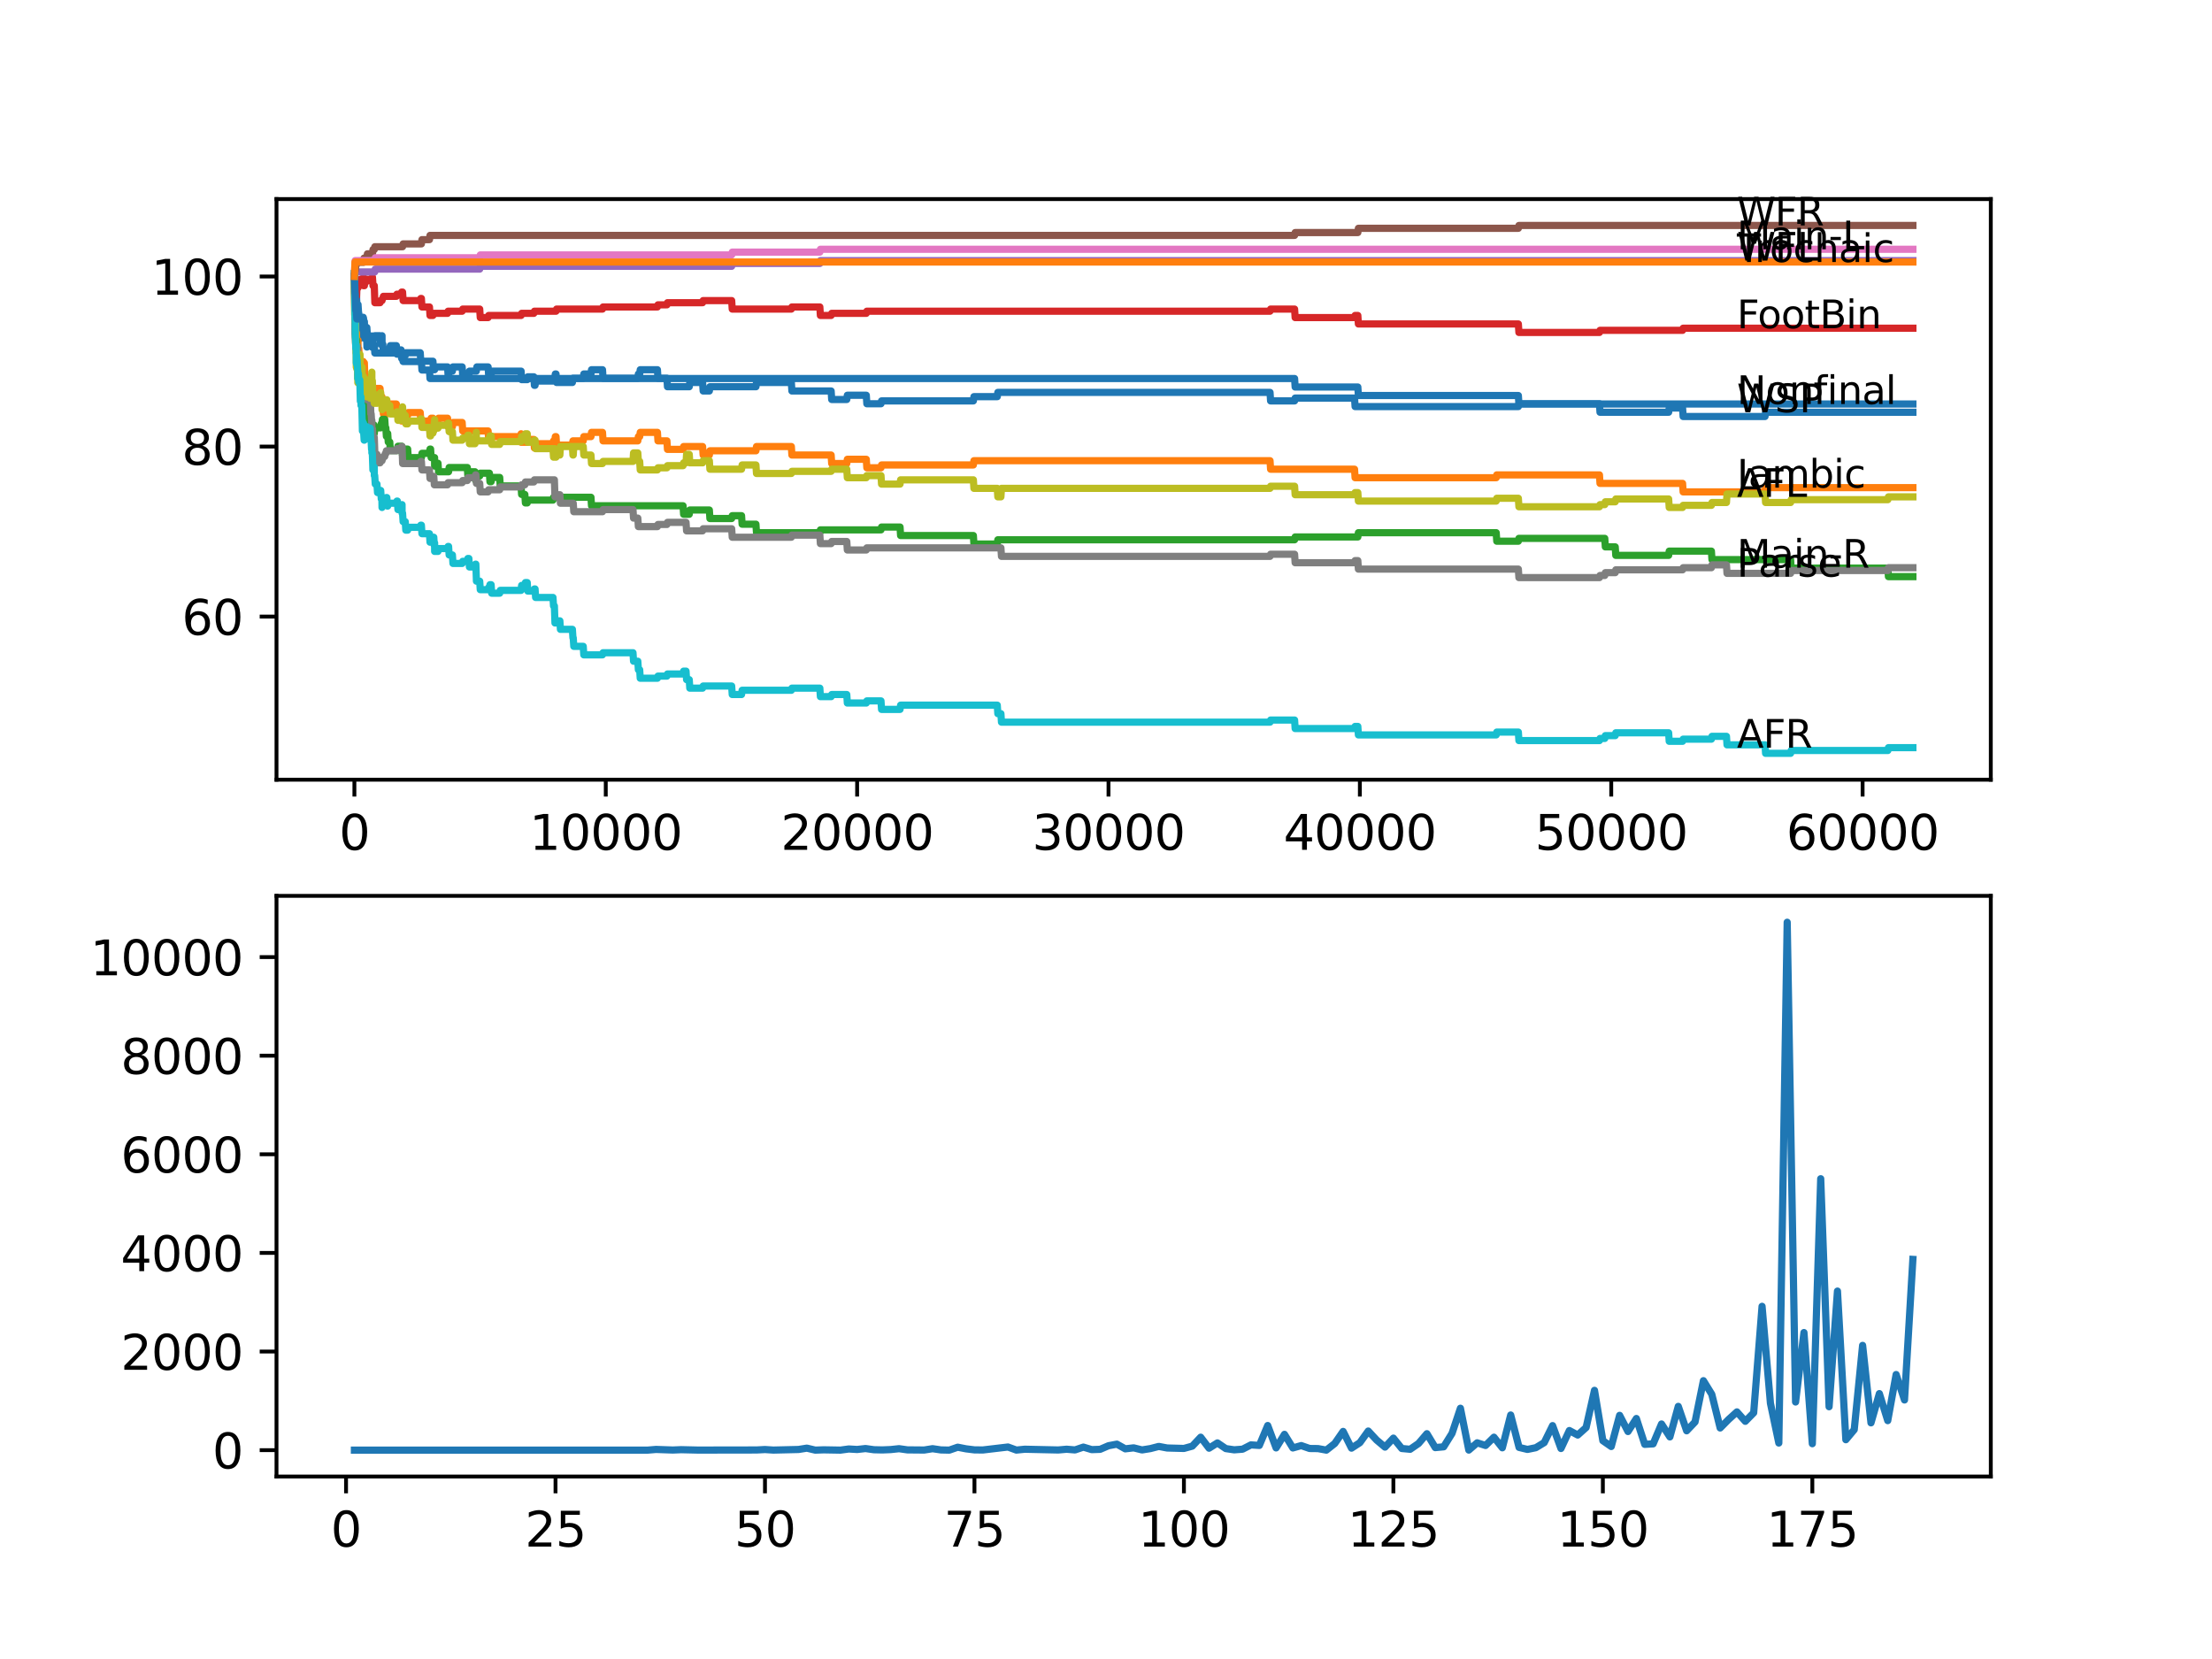 <?xml version="1.0" encoding="utf-8" standalone="no"?>
<!DOCTYPE svg PUBLIC "-//W3C//DTD SVG 1.1//EN"
  "http://www.w3.org/Graphics/SVG/1.1/DTD/svg11.dtd">
<svg xmlns:xlink="http://www.w3.org/1999/xlink" width="460.8pt" height="345.6pt" viewBox="0 0 460.8 345.6" xmlns="http://www.w3.org/2000/svg" version="1.1">
 <defs>
  <style type="text/css">*{stroke-linejoin: round; stroke-linecap: butt}</style>
 </defs>
 <g id="figure_1">
  <g id="patch_1">
   <path d="M 0 345.6 
L 460.8 345.6 
L 460.8 0 
L 0 0 
z
" style="fill: #ffffff"/>
  </g>
  <g id="axes_1">
   <g id="patch_2">
    <path d="M 57.6 162.432 
L 414.72 162.432 
L 414.72 41.472 
L 57.6 41.472 
z
" style="fill: #ffffff"/>
   </g>
   <g id="matplotlib.axis_1">
    <g id="xtick_1">
     <g id="line2d_1">
      <defs>
       <path id="mef5d6eb214" d="M 0 0 
L 0 3.5 
" style="stroke: #000000; stroke-width: 0.8"/>
      </defs>
      <g>
       <use xlink:href="#mef5d6eb214" x="73.827" y="162.432" style="stroke: #000000; stroke-width: 0.8"/>
      </g>
     </g>
     <g id="text_1">
      <!-- 0 -->
      <g transform="translate(70.646 177.03)scale(0.1 -0.1)">
       <defs>
        <path id="DejaVuSans-30" d="M 2034 4250 
Q 1547 4250 1301 3770 
Q 1056 3291 1056 2328 
Q 1056 1369 1301 889 
Q 1547 409 2034 409 
Q 2525 409 2770 889 
Q 3016 1369 3016 2328 
Q 3016 3291 2770 3770 
Q 2525 4250 2034 4250 
z
M 2034 4750 
Q 2819 4750 3233 4129 
Q 3647 3509 3647 2328 
Q 3647 1150 3233 529 
Q 2819 -91 2034 -91 
Q 1250 -91 836 529 
Q 422 1150 422 2328 
Q 422 3509 836 4129 
Q 1250 4750 2034 4750 
z
" transform="scale(0.016)"/>
       </defs>
       <use xlink:href="#DejaVuSans-30"/>
      </g>
     </g>
    </g>
    <g id="xtick_2">
     <g id="line2d_2">
      <g>
       <use xlink:href="#mef5d6eb214" x="126.192" y="162.432" style="stroke: #000000; stroke-width: 0.8"/>
      </g>
     </g>
     <g id="text_2">
      <!-- 10000 -->
      <g transform="translate(110.286 177.03)scale(0.1 -0.1)">
       <defs>
        <path id="DejaVuSans-31" d="M 794 531 
L 1825 531 
L 1825 4091 
L 703 3866 
L 703 4441 
L 1819 4666 
L 2450 4666 
L 2450 531 
L 3481 531 
L 3481 0 
L 794 0 
L 794 531 
z
" transform="scale(0.016)"/>
       </defs>
       <use xlink:href="#DejaVuSans-31"/>
       <use xlink:href="#DejaVuSans-30" x="63.623"/>
       <use xlink:href="#DejaVuSans-30" x="127.246"/>
       <use xlink:href="#DejaVuSans-30" x="190.869"/>
       <use xlink:href="#DejaVuSans-30" x="254.492"/>
      </g>
     </g>
    </g>
    <g id="xtick_3">
     <g id="line2d_3">
      <g>
       <use xlink:href="#mef5d6eb214" x="178.556" y="162.432" style="stroke: #000000; stroke-width: 0.8"/>
      </g>
     </g>
     <g id="text_3">
      <!-- 20000 -->
      <g transform="translate(162.65 177.03)scale(0.1 -0.1)">
       <defs>
        <path id="DejaVuSans-32" d="M 1228 531 
L 3431 531 
L 3431 0 
L 469 0 
L 469 531 
Q 828 903 1448 1529 
Q 2069 2156 2228 2338 
Q 2531 2678 2651 2914 
Q 2772 3150 2772 3378 
Q 2772 3750 2511 3984 
Q 2250 4219 1831 4219 
Q 1534 4219 1204 4116 
Q 875 4013 500 3803 
L 500 4441 
Q 881 4594 1212 4672 
Q 1544 4750 1819 4750 
Q 2544 4750 2975 4387 
Q 3406 4025 3406 3419 
Q 3406 3131 3298 2873 
Q 3191 2616 2906 2266 
Q 2828 2175 2409 1742 
Q 1991 1309 1228 531 
z
" transform="scale(0.016)"/>
       </defs>
       <use xlink:href="#DejaVuSans-32"/>
       <use xlink:href="#DejaVuSans-30" x="63.623"/>
       <use xlink:href="#DejaVuSans-30" x="127.246"/>
       <use xlink:href="#DejaVuSans-30" x="190.869"/>
       <use xlink:href="#DejaVuSans-30" x="254.492"/>
      </g>
     </g>
    </g>
    <g id="xtick_4">
     <g id="line2d_4">
      <g>
       <use xlink:href="#mef5d6eb214" x="230.921" y="162.432" style="stroke: #000000; stroke-width: 0.8"/>
      </g>
     </g>
     <g id="text_4">
      <!-- 30000 -->
      <g transform="translate(215.015 177.03)scale(0.1 -0.1)">
       <defs>
        <path id="DejaVuSans-33" d="M 2597 2516 
Q 3050 2419 3304 2112 
Q 3559 1806 3559 1356 
Q 3559 666 3084 287 
Q 2609 -91 1734 -91 
Q 1441 -91 1130 -33 
Q 819 25 488 141 
L 488 750 
Q 750 597 1062 519 
Q 1375 441 1716 441 
Q 2309 441 2620 675 
Q 2931 909 2931 1356 
Q 2931 1769 2642 2001 
Q 2353 2234 1838 2234 
L 1294 2234 
L 1294 2753 
L 1863 2753 
Q 2328 2753 2575 2939 
Q 2822 3125 2822 3475 
Q 2822 3834 2567 4026 
Q 2313 4219 1838 4219 
Q 1578 4219 1281 4162 
Q 984 4106 628 3988 
L 628 4550 
Q 988 4650 1302 4700 
Q 1616 4750 1894 4750 
Q 2613 4750 3031 4423 
Q 3450 4097 3450 3541 
Q 3450 3153 3228 2886 
Q 3006 2619 2597 2516 
z
" transform="scale(0.016)"/>
       </defs>
       <use xlink:href="#DejaVuSans-33"/>
       <use xlink:href="#DejaVuSans-30" x="63.623"/>
       <use xlink:href="#DejaVuSans-30" x="127.246"/>
       <use xlink:href="#DejaVuSans-30" x="190.869"/>
       <use xlink:href="#DejaVuSans-30" x="254.492"/>
      </g>
     </g>
    </g>
    <g id="xtick_5">
     <g id="line2d_5">
      <g>
       <use xlink:href="#mef5d6eb214" x="283.285" y="162.432" style="stroke: #000000; stroke-width: 0.8"/>
      </g>
     </g>
     <g id="text_5">
      <!-- 40000 -->
      <g transform="translate(267.379 177.03)scale(0.1 -0.1)">
       <defs>
        <path id="DejaVuSans-34" d="M 2419 4116 
L 825 1625 
L 2419 1625 
L 2419 4116 
z
M 2253 4666 
L 3047 4666 
L 3047 1625 
L 3713 1625 
L 3713 1100 
L 3047 1100 
L 3047 0 
L 2419 0 
L 2419 1100 
L 313 1100 
L 313 1709 
L 2253 4666 
z
" transform="scale(0.016)"/>
       </defs>
       <use xlink:href="#DejaVuSans-34"/>
       <use xlink:href="#DejaVuSans-30" x="63.623"/>
       <use xlink:href="#DejaVuSans-30" x="127.246"/>
       <use xlink:href="#DejaVuSans-30" x="190.869"/>
       <use xlink:href="#DejaVuSans-30" x="254.492"/>
      </g>
     </g>
    </g>
    <g id="xtick_6">
     <g id="line2d_6">
      <g>
       <use xlink:href="#mef5d6eb214" x="335.65" y="162.432" style="stroke: #000000; stroke-width: 0.8"/>
      </g>
     </g>
     <g id="text_6">
      <!-- 50000 -->
      <g transform="translate(319.744 177.03)scale(0.1 -0.1)">
       <defs>
        <path id="DejaVuSans-35" d="M 691 4666 
L 3169 4666 
L 3169 4134 
L 1269 4134 
L 1269 2991 
Q 1406 3038 1543 3061 
Q 1681 3084 1819 3084 
Q 2600 3084 3056 2656 
Q 3513 2228 3513 1497 
Q 3513 744 3044 326 
Q 2575 -91 1722 -91 
Q 1428 -91 1123 -41 
Q 819 9 494 109 
L 494 744 
Q 775 591 1075 516 
Q 1375 441 1709 441 
Q 2250 441 2565 725 
Q 2881 1009 2881 1497 
Q 2881 1984 2565 2268 
Q 2250 2553 1709 2553 
Q 1456 2553 1204 2497 
Q 953 2441 691 2322 
L 691 4666 
z
" transform="scale(0.016)"/>
       </defs>
       <use xlink:href="#DejaVuSans-35"/>
       <use xlink:href="#DejaVuSans-30" x="63.623"/>
       <use xlink:href="#DejaVuSans-30" x="127.246"/>
       <use xlink:href="#DejaVuSans-30" x="190.869"/>
       <use xlink:href="#DejaVuSans-30" x="254.492"/>
      </g>
     </g>
    </g>
    <g id="xtick_7">
     <g id="line2d_7">
      <g>
       <use xlink:href="#mef5d6eb214" x="388.014" y="162.432" style="stroke: #000000; stroke-width: 0.8"/>
      </g>
     </g>
     <g id="text_7">
      <!-- 60000 -->
      <g transform="translate(372.108 177.03)scale(0.1 -0.1)">
       <defs>
        <path id="DejaVuSans-36" d="M 2113 2584 
Q 1688 2584 1439 2293 
Q 1191 2003 1191 1497 
Q 1191 994 1439 701 
Q 1688 409 2113 409 
Q 2538 409 2786 701 
Q 3034 994 3034 1497 
Q 3034 2003 2786 2293 
Q 2538 2584 2113 2584 
z
M 3366 4563 
L 3366 3988 
Q 3128 4100 2886 4159 
Q 2644 4219 2406 4219 
Q 1781 4219 1451 3797 
Q 1122 3375 1075 2522 
Q 1259 2794 1537 2939 
Q 1816 3084 2150 3084 
Q 2853 3084 3261 2657 
Q 3669 2231 3669 1497 
Q 3669 778 3244 343 
Q 2819 -91 2113 -91 
Q 1303 -91 875 529 
Q 447 1150 447 2328 
Q 447 3434 972 4092 
Q 1497 4750 2381 4750 
Q 2619 4750 2861 4703 
Q 3103 4656 3366 4563 
z
" transform="scale(0.016)"/>
       </defs>
       <use xlink:href="#DejaVuSans-36"/>
       <use xlink:href="#DejaVuSans-30" x="63.623"/>
       <use xlink:href="#DejaVuSans-30" x="127.246"/>
       <use xlink:href="#DejaVuSans-30" x="190.869"/>
       <use xlink:href="#DejaVuSans-30" x="254.492"/>
      </g>
     </g>
    </g>
   </g>
   <g id="matplotlib.axis_2">
    <g id="ytick_1">
     <g id="line2d_8">
      <defs>
       <path id="m1c860c9a35" d="M 0 0 
L -3.5 0 
" style="stroke: #000000; stroke-width: 0.8"/>
      </defs>
      <g>
       <use xlink:href="#m1c860c9a35" x="57.6" y="128.447" style="stroke: #000000; stroke-width: 0.8"/>
      </g>
     </g>
     <g id="text_8">
      <!-- 60 -->
      <g transform="translate(37.875 132.246)scale(0.1 -0.1)">
       <use xlink:href="#DejaVuSans-36"/>
       <use xlink:href="#DejaVuSans-30" x="63.623"/>
      </g>
     </g>
    </g>
    <g id="ytick_2">
     <g id="line2d_9">
      <g>
       <use xlink:href="#m1c860c9a35" x="57.6" y="93.022" style="stroke: #000000; stroke-width: 0.8"/>
      </g>
     </g>
     <g id="text_9">
      <!-- 80 -->
      <g transform="translate(37.875 96.821)scale(0.1 -0.1)">
       <defs>
        <path id="DejaVuSans-38" d="M 2034 2216 
Q 1584 2216 1326 1975 
Q 1069 1734 1069 1313 
Q 1069 891 1326 650 
Q 1584 409 2034 409 
Q 2484 409 2743 651 
Q 3003 894 3003 1313 
Q 3003 1734 2745 1975 
Q 2488 2216 2034 2216 
z
M 1403 2484 
Q 997 2584 770 2862 
Q 544 3141 544 3541 
Q 544 4100 942 4425 
Q 1341 4750 2034 4750 
Q 2731 4750 3128 4425 
Q 3525 4100 3525 3541 
Q 3525 3141 3298 2862 
Q 3072 2584 2669 2484 
Q 3125 2378 3379 2068 
Q 3634 1759 3634 1313 
Q 3634 634 3220 271 
Q 2806 -91 2034 -91 
Q 1263 -91 848 271 
Q 434 634 434 1313 
Q 434 1759 690 2068 
Q 947 2378 1403 2484 
z
M 1172 3481 
Q 1172 3119 1398 2916 
Q 1625 2713 2034 2713 
Q 2441 2713 2670 2916 
Q 2900 3119 2900 3481 
Q 2900 3844 2670 4047 
Q 2441 4250 2034 4250 
Q 1625 4250 1398 4047 
Q 1172 3844 1172 3481 
z
" transform="scale(0.016)"/>
       </defs>
       <use xlink:href="#DejaVuSans-38"/>
       <use xlink:href="#DejaVuSans-30" x="63.623"/>
      </g>
     </g>
    </g>
    <g id="ytick_3">
     <g id="line2d_10">
      <g>
       <use xlink:href="#m1c860c9a35" x="57.6" y="57.598" style="stroke: #000000; stroke-width: 0.8"/>
      </g>
     </g>
     <g id="text_10">
      <!-- 100 -->
      <g transform="translate(31.512 61.397)scale(0.1 -0.1)">
       <use xlink:href="#DejaVuSans-31"/>
       <use xlink:href="#DejaVuSans-30" x="63.623"/>
       <use xlink:href="#DejaVuSans-30" x="127.246"/>
      </g>
     </g>
    </g>
   </g>
   <g id="line2d_11">
    <path d="M 73.833 57.007 
L 73.917 61.671 
L 73.953 61.081 
L 73.969 60.491 
L 74.011 63.147 
L 74.053 60.786 
L 74.079 64.328 
L 74.163 61.376 
L 74.205 61.376 
L 74.273 59.9 
L 74.299 63.443 
L 74.304 63.443 
L 74.309 62.557 
L 74.351 66.099 
L 74.403 65.214 
L 74.466 65.214 
L 74.582 63.443 
L 74.697 65.214 
L 74.733 65.214 
L 74.849 66.985 
L 74.953 66.985 
L 74.995 70.527 
L 75.069 68.756 
L 75.199 68.756 
L 75.315 67.871 
L 75.419 67.871 
L 75.54 66.099 
L 75.665 66.099 
L 75.744 67.871 
L 75.775 66.985 
L 75.901 66.985 
L 76.022 70.527 
L 76.388 70.527 
L 76.44 72.299 
L 76.498 71.413 
L 77.126 71.413 
L 77.242 70.527 
L 77.441 70.527 
L 77.462 72.299 
L 77.551 71.413 
L 77.561 71.413 
L 77.676 70.527 
L 77.97 70.527 
L 78.085 69.937 
L 79.169 69.937 
L 79.284 71.708 
L 79.31 71.708 
L 79.425 70.823 
L 79.556 70.823 
L 79.582 69.937 
L 79.588 71.708 
L 79.661 71.708 
L 79.75 71.708 
L 79.865 73.48 
L 80.583 73.48 
L 80.698 72.889 
L 81.195 72.889 
L 81.31 72.004 
L 82.572 72.004 
L 82.688 73.775 
L 82.782 73.775 
L 82.897 72.889 
L 83.552 72.889 
L 83.667 74.66 
L 83.861 74.66 
L 83.976 74.07 
L 84.421 74.07 
L 84.536 73.48 
L 87.542 73.48 
L 87.657 75.251 
L 90.186 75.251 
L 90.301 77.022 
L 90.537 77.022 
L 90.652 76.432 
L 93.234 76.432 
L 93.349 78.203 
L 93.448 78.203 
L 93.564 77.317 
L 94.244 77.317 
L 94.36 76.432 
L 96.276 76.432 
L 96.391 78.203 
L 97.674 78.203 
L 97.789 77.317 
L 99.224 77.317 
L 99.339 76.432 
L 101.68 76.432 
L 101.795 78.203 
L 102.309 78.203 
L 102.424 77.317 
L 108.556 77.317 
L 108.671 79.088 
L 109.833 79.088 
L 109.949 78.498 
L 111.21 78.498 
L 111.326 80.269 
L 111.462 80.269 
L 111.577 79.384 
L 115.195 79.384 
L 115.311 78.793 
L 115.567 78.793 
L 115.682 77.908 
L 115.829 77.908 
L 115.944 79.679 
L 119.238 79.679 
L 119.353 78.793 
L 121.5 78.793 
L 121.615 77.908 
L 123.108 77.908 
L 123.223 77.022 
L 125.511 77.022 
L 125.626 78.793 
L 132.868 78.793 
L 132.984 77.908 
L 133.256 77.908 
L 133.371 77.022 
L 136.953 77.022 
L 137.068 78.793 
L 138.932 78.793 
L 139.047 80.564 
L 143.582 80.564 
L 143.697 79.679 
L 146.363 79.679 
L 146.478 81.45 
L 147.771 81.45 
L 147.887 80.564 
L 157.475 80.564 
L 157.59 79.679 
L 164.853 79.679 
L 164.968 81.45 
L 173.142 81.45 
L 173.257 83.221 
L 176.399 83.221 
L 176.514 82.336 
L 180.463 82.336 
L 180.578 84.107 
L 183.526 84.107 
L 183.641 83.516 
L 202.77 83.516 
L 202.885 82.631 
L 207.75 82.631 
L 207.865 81.745 
L 264.57 81.745 
L 264.686 83.516 
L 269.686 83.516 
L 269.802 82.926 
L 282.175 82.926 
L 282.29 84.697 
L 316.301 84.697 
L 316.416 84.107 
L 333.194 84.107 
L 333.309 85.878 
L 347.61 85.878 
L 347.725 84.993 
L 350.511 84.993 
L 350.626 86.764 
L 367.686 86.764 
L 367.802 85.878 
L 398.487 85.878 
L 398.487 85.878 
" clip-path="url(#p11f90881d0)" style="fill: none; stroke: #1f77b4; stroke-width: 1.5; stroke-linecap: square"/>
   </g>
   <g id="line2d_12">
    <path d="M 73.833 57.598 
L 73.974 67.93 
L 74.006 67.93 
L 74.079 71.472 
L 74.121 69.996 
L 74.178 69.996 
L 74.273 69.406 
L 74.278 71.177 
L 74.283 71.177 
L 74.294 70.587 
L 74.351 73.243 
L 74.372 73.243 
L 74.398 73.243 
L 74.519 71.767 
L 74.534 71.767 
L 74.582 70.882 
L 74.587 72.653 
L 74.639 72.653 
L 74.733 72.653 
L 74.849 74.424 
L 74.953 74.424 
L 75.074 77.967 
L 75.199 77.967 
L 75.315 77.081 
L 75.419 77.081 
L 75.54 75.31 
L 75.665 75.31 
L 75.697 77.081 
L 75.775 75.605 
L 75.901 75.605 
L 76.022 79.147 
L 76.247 79.147 
L 76.362 78.557 
L 76.388 78.557 
L 76.44 82.1 
L 76.503 81.214 
L 77.126 81.214 
L 77.242 80.328 
L 77.404 80.328 
L 77.441 79.738 
L 77.446 81.509 
L 77.503 81.509 
L 77.912 81.509 
L 78.027 80.919 
L 79.169 80.919 
L 79.284 82.69 
L 79.582 82.69 
L 79.698 84.461 
L 79.75 84.461 
L 79.865 86.232 
L 80.583 86.232 
L 80.698 85.642 
L 80.766 85.642 
L 80.881 85.052 
L 81.195 85.052 
L 81.31 84.166 
L 82.572 84.166 
L 82.688 85.937 
L 83.552 85.937 
L 83.667 87.708 
L 83.719 87.708 
L 83.834 87.118 
L 84.421 87.118 
L 84.536 86.528 
L 84.924 86.528 
L 85.039 85.937 
L 87.542 85.937 
L 87.657 87.708 
L 89.699 87.708 
L 89.814 87.118 
L 90.186 87.118 
L 90.301 88.889 
L 90.532 88.889 
L 90.652 87.708 
L 91.244 87.708 
L 91.359 87.118 
L 93.234 87.118 
L 93.349 88.889 
L 94.244 88.889 
L 94.36 88.004 
L 96.276 88.004 
L 96.391 89.775 
L 101.68 89.775 
L 101.795 91.546 
L 101.952 91.546 
L 102.068 90.956 
L 108.545 90.956 
L 108.556 90.365 
L 108.561 92.136 
L 108.645 92.136 
L 109.833 92.136 
L 109.949 91.546 
L 111.21 91.546 
L 111.326 93.317 
L 111.462 93.317 
L 111.577 92.432 
L 115.195 92.432 
L 115.311 91.841 
L 115.567 91.841 
L 115.682 90.956 
L 115.829 90.956 
L 115.944 92.727 
L 119.238 92.727 
L 119.353 91.841 
L 121.5 91.841 
L 121.615 90.956 
L 123.108 90.956 
L 123.223 90.07 
L 125.511 90.07 
L 125.626 91.841 
L 132.868 91.841 
L 132.984 90.956 
L 133.256 90.956 
L 133.371 90.07 
L 136.953 90.07 
L 137.068 91.841 
L 138.932 91.841 
L 139.047 93.612 
L 142.294 93.612 
L 142.409 93.022 
L 146.363 93.022 
L 146.478 94.793 
L 147.771 94.793 
L 147.887 93.908 
L 157.475 93.908 
L 157.59 93.022 
L 164.853 93.022 
L 164.968 94.793 
L 173.142 94.793 
L 173.257 96.565 
L 176.399 96.565 
L 176.514 95.679 
L 180.463 95.679 
L 180.578 97.45 
L 183.526 97.45 
L 183.641 96.86 
L 202.77 96.86 
L 202.885 95.974 
L 264.57 95.974 
L 264.686 97.745 
L 282.175 97.745 
L 282.29 99.517 
L 311.688 99.517 
L 311.803 98.926 
L 333.194 98.926 
L 333.309 100.697 
L 350.511 100.697 
L 350.626 102.469 
L 367.686 102.469 
L 367.802 101.583 
L 398.487 101.583 
L 398.487 101.583 
" clip-path="url(#p11f90881d0)" style="fill: none; stroke: #ff7f0e; stroke-width: 1.5; stroke-linecap: square"/>
   </g>
   <g id="line2d_13">
    <path d="M 73.833 57.598 
L 73.838 57.598 
L 73.875 56.653 
L 73.89 60.195 
L 73.896 60.195 
L 73.979 66.099 
L 74.011 63.443 
L 74.016 62.852 
L 74.063 69.937 
L 74.068 69.937 
L 74.184 72.299 
L 74.205 72.299 
L 74.283 70.823 
L 74.288 72.594 
L 74.309 72.594 
L 74.424 75.251 
L 74.445 75.251 
L 74.566 78.793 
L 74.995 78.793 
L 75.116 77.022 
L 75.126 77.022 
L 75.241 78.793 
L 75.508 78.793 
L 75.624 80.564 
L 75.697 80.564 
L 75.728 82.336 
L 75.807 81.45 
L 75.933 81.45 
L 76.048 83.221 
L 76.247 83.221 
L 76.362 84.993 
L 76.42 84.993 
L 76.535 84.107 
L 76.55 84.107 
L 76.666 85.878 
L 76.791 85.878 
L 76.907 87.649 
L 77.137 87.649 
L 77.252 89.421 
L 77.404 89.421 
L 77.462 91.192 
L 77.514 90.306 
L 77.561 90.306 
L 77.682 88.535 
L 77.912 88.535 
L 77.97 90.306 
L 78.022 89.716 
L 78.059 89.716 
L 78.174 89.125 
L 79.31 89.125 
L 79.425 88.24 
L 79.556 88.24 
L 79.671 87.354 
L 80.148 87.354 
L 80.263 89.125 
L 80.378 89.125 
L 80.493 90.897 
L 80.583 90.897 
L 80.698 90.306 
L 80.766 90.306 
L 80.881 92.077 
L 81.195 92.077 
L 81.31 93.849 
L 82.782 93.849 
L 82.897 92.963 
L 83.719 92.963 
L 83.834 94.734 
L 83.861 94.734 
L 83.976 94.144 
L 84.421 94.144 
L 84.536 93.553 
L 84.924 93.553 
L 85.039 95.325 
L 87.783 95.325 
L 87.898 94.439 
L 89.464 94.439 
L 89.579 93.553 
L 89.699 93.553 
L 89.814 95.325 
L 90.532 95.325 
L 90.537 97.096 
L 90.642 96.505 
L 91.244 96.505 
L 91.359 98.277 
L 93.448 98.277 
L 93.564 97.391 
L 97.35 97.391 
L 97.465 99.162 
L 97.674 99.162 
L 97.789 98.277 
L 98.952 98.277 
L 99.067 100.048 
L 99.224 100.048 
L 99.339 99.162 
L 99.931 99.162 
L 100.046 98.572 
L 101.952 98.572 
L 102.068 100.343 
L 102.309 100.343 
L 102.424 99.458 
L 104.094 99.458 
L 104.209 101.229 
L 108.545 101.229 
L 108.66 103 
L 109.336 103 
L 109.451 104.771 
L 109.833 104.771 
L 109.949 104.181 
L 115.195 104.181 
L 115.311 103.59 
L 123.108 103.59 
L 123.223 105.362 
L 142.294 105.362 
L 142.409 107.133 
L 143.582 107.133 
L 143.697 106.247 
L 147.771 106.247 
L 147.887 108.018 
L 152.421 108.018 
L 152.537 107.428 
L 154.479 107.428 
L 154.594 109.199 
L 157.475 109.199 
L 157.59 110.97 
L 170.786 110.97 
L 170.901 110.38 
L 183.526 110.38 
L 183.641 109.79 
L 187.495 109.79 
L 187.61 111.561 
L 202.77 111.561 
L 202.885 113.332 
L 207.75 113.332 
L 207.865 112.447 
L 269.686 112.447 
L 269.802 111.856 
L 282.861 111.856 
L 282.976 110.97 
L 311.688 110.97 
L 311.803 112.742 
L 316.301 112.742 
L 316.416 112.151 
L 334.304 112.151 
L 334.419 113.923 
L 336.482 113.923 
L 336.598 115.694 
L 347.61 115.694 
L 347.725 114.808 
L 356.517 114.808 
L 356.632 116.579 
L 373.017 116.579 
L 373.132 118.351 
L 393.277 118.351 
L 393.392 120.122 
L 398.487 120.122 
L 398.487 120.122 
" clip-path="url(#p11f90881d0)" style="fill: none; stroke: #2ca02c; stroke-width: 1.5; stroke-linecap: square"/>
   </g>
   <g id="line2d_14">
    <path d="M 73.833 57.598 
L 73.864 57.598 
L 73.985 61.14 
L 74.006 61.14 
L 74.042 62.468 
L 74.126 59.959 
L 74.22 59.959 
L 74.273 61.73 
L 74.33 60.402 
L 74.346 60.402 
L 74.461 59.959 
L 74.582 59.959 
L 74.697 59.516 
L 74.733 59.516 
L 74.849 59.074 
L 74.953 59.074 
L 75.074 58.188 
L 75.665 58.188 
L 75.728 57.745 
L 75.734 59.516 
L 75.76 59.516 
L 75.901 59.516 
L 76.022 58.631 
L 76.388 58.631 
L 76.503 58.188 
L 77.441 58.188 
L 77.556 57.745 
L 77.587 57.745 
L 77.702 59.516 
L 77.97 59.516 
L 78.09 63.059 
L 79.169 63.059 
L 79.284 62.616 
L 79.582 62.616 
L 79.698 62.173 
L 79.75 62.173 
L 79.865 61.73 
L 82.572 61.73 
L 82.688 61.288 
L 83.552 61.288 
L 83.667 60.845 
L 83.861 60.845 
L 83.976 62.616 
L 87.542 62.616 
L 87.657 62.173 
L 87.783 62.173 
L 87.898 63.944 
L 89.464 63.944 
L 89.579 65.716 
L 90.186 65.716 
L 90.301 65.273 
L 93.234 65.273 
L 93.349 64.83 
L 96.276 64.83 
L 96.391 64.387 
L 99.931 64.387 
L 100.046 66.158 
L 101.68 66.158 
L 101.795 65.716 
L 108.556 65.716 
L 108.671 65.273 
L 111.21 65.273 
L 111.326 64.83 
L 115.829 64.83 
L 115.944 64.387 
L 125.511 64.387 
L 125.626 63.944 
L 136.953 63.944 
L 137.068 63.502 
L 138.932 63.502 
L 139.047 63.059 
L 146.363 63.059 
L 146.478 62.616 
L 152.421 62.616 
L 152.537 64.387 
L 164.853 64.387 
L 164.968 63.944 
L 170.786 63.944 
L 170.901 65.716 
L 173.142 65.716 
L 173.257 65.273 
L 180.463 65.273 
L 180.578 64.83 
L 264.57 64.83 
L 264.686 64.387 
L 269.686 64.387 
L 269.802 66.158 
L 282.175 66.158 
L 282.29 65.716 
L 282.861 65.716 
L 282.976 67.487 
L 316.301 67.487 
L 316.416 69.258 
L 333.194 69.258 
L 333.309 68.815 
L 350.511 68.815 
L 350.626 68.373 
L 398.487 68.373 
L 398.487 68.373 
" clip-path="url(#p11f90881d0)" style="fill: none; stroke: #d62728; stroke-width: 1.5; stroke-linecap: square"/>
   </g>
   <g id="line2d_15">
    <path d="M 73.833 57.598 
L 73.838 57.598 
L 73.958 56.653 
L 78.059 56.653 
L 78.174 56.062 
L 99.931 56.062 
L 100.046 55.472 
L 152.421 55.472 
L 152.537 54.882 
L 170.786 54.882 
L 170.901 54.291 
L 398.487 54.291 
L 398.487 54.291 
" clip-path="url(#p11f90881d0)" style="fill: none; stroke: #9467bd; stroke-width: 1.5; stroke-linecap: square"/>
   </g>
   <g id="line2d_16">
    <path d="M 73.833 57.598 
L 73.854 57.598 
L 73.974 56.417 
L 74.011 56.417 
L 74.131 55.236 
L 74.22 55.236 
L 74.335 54.645 
L 75.728 54.645 
L 75.844 53.76 
L 76.42 53.76 
L 76.535 52.874 
L 77.587 52.874 
L 77.702 51.989 
L 77.97 51.989 
L 78.085 51.398 
L 83.861 51.398 
L 83.976 50.808 
L 87.783 50.808 
L 87.898 49.922 
L 89.464 49.922 
L 89.579 49.037 
L 269.686 49.037 
L 269.802 48.446 
L 282.861 48.446 
L 282.976 47.561 
L 316.301 47.561 
L 316.416 46.97 
L 398.487 46.97 
L 398.487 46.97 
" clip-path="url(#p11f90881d0)" style="fill: none; stroke: #8c564b; stroke-width: 1.5; stroke-linecap: square"/>
   </g>
   <g id="line2d_17">
    <path d="M 73.833 57.007 
L 73.838 57.007 
L 73.985 54.291 
L 78.059 54.291 
L 78.174 53.701 
L 99.931 53.701 
L 100.046 53.11 
L 152.421 53.11 
L 152.537 52.52 
L 170.786 52.52 
L 170.901 51.93 
L 398.487 51.93 
L 398.487 51.93 
" clip-path="url(#p11f90881d0)" style="fill: none; stroke: #e377c2; stroke-width: 1.5; stroke-linecap: square"/>
   </g>
   <g id="line2d_18">
    <path d="M 73.833 59.369 
L 73.838 59.369 
L 73.964 69.553 
L 73.974 68.52 
L 73.995 68.52 
L 74.115 72.063 
L 74.22 72.063 
L 74.273 73.834 
L 74.33 72.505 
L 74.346 72.505 
L 74.461 72.063 
L 74.466 72.063 
L 74.545 75.605 
L 74.582 75.015 
L 74.66 74.572 
L 74.665 76.343 
L 74.676 76.343 
L 74.733 76.343 
L 74.849 75.9 
L 74.948 75.9 
L 74.953 77.671 
L 75.058 76.786 
L 75.372 76.786 
L 75.493 80.328 
L 75.508 80.328 
L 75.624 79.738 
L 75.665 79.738 
L 75.728 79.295 
L 75.734 81.066 
L 75.744 81.066 
L 75.859 82.838 
L 75.901 82.838 
L 76.022 81.952 
L 76.388 81.952 
L 76.44 81.509 
L 76.446 83.28 
L 76.482 83.28 
L 76.55 83.28 
L 76.666 82.69 
L 77.126 82.69 
L 77.247 86.232 
L 77.315 86.232 
L 77.43 88.004 
L 77.441 88.004 
L 77.462 87.561 
L 77.467 89.332 
L 77.535 89.332 
L 77.587 89.332 
L 77.702 91.103 
L 77.97 91.103 
L 78.09 94.646 
L 78.53 94.646 
L 78.645 96.417 
L 79.169 96.417 
L 79.284 95.974 
L 79.582 95.974 
L 79.698 95.531 
L 79.75 95.531 
L 79.865 95.088 
L 80.148 95.088 
L 80.263 94.498 
L 80.378 94.498 
L 80.493 93.908 
L 82.572 93.908 
L 82.688 93.465 
L 83.552 93.465 
L 83.667 93.022 
L 83.756 93.022 
L 83.876 96.565 
L 87.542 96.565 
L 87.657 96.122 
L 87.783 96.122 
L 87.898 97.893 
L 89.464 97.893 
L 89.579 99.664 
L 90.186 99.664 
L 90.301 99.221 
L 90.364 99.221 
L 90.479 100.993 
L 93.234 100.993 
L 93.349 100.55 
L 96.276 100.55 
L 96.391 100.107 
L 97.35 100.107 
L 97.465 99.517 
L 98.952 99.517 
L 99.067 98.926 
L 99.13 98.926 
L 99.245 100.697 
L 99.931 100.697 
L 100.046 102.469 
L 101.68 102.469 
L 101.795 102.026 
L 104.094 102.026 
L 104.209 101.435 
L 108.556 101.435 
L 108.671 100.993 
L 109.336 100.993 
L 109.451 100.402 
L 111.21 100.402 
L 111.326 99.959 
L 115.489 99.959 
L 115.609 103.502 
L 115.829 103.502 
L 115.944 103.059 
L 116.63 103.059 
L 116.745 104.83 
L 119.416 104.83 
L 119.531 106.601 
L 125.511 106.601 
L 125.626 106.159 
L 131.863 106.159 
L 131.978 107.93 
L 132.868 107.93 
L 132.984 109.701 
L 136.953 109.701 
L 137.068 109.258 
L 138.932 109.258 
L 139.047 108.816 
L 142.912 108.816 
L 143.027 110.587 
L 146.363 110.587 
L 146.478 110.144 
L 152.421 110.144 
L 152.537 111.915 
L 164.853 111.915 
L 164.968 111.472 
L 170.786 111.472 
L 170.901 113.244 
L 173.142 113.244 
L 173.257 112.801 
L 176.399 112.801 
L 176.514 114.572 
L 180.463 114.572 
L 180.578 114.129 
L 208.509 114.129 
L 208.624 115.9 
L 264.57 115.9 
L 264.686 115.458 
L 269.686 115.458 
L 269.802 117.229 
L 282.175 117.229 
L 282.29 116.786 
L 282.861 116.786 
L 282.976 118.557 
L 316.301 118.557 
L 316.416 120.328 
L 333.194 120.328 
L 333.309 119.886 
L 334.304 119.886 
L 334.419 119.295 
L 336.482 119.295 
L 336.598 118.705 
L 350.511 118.705 
L 350.626 118.262 
L 356.517 118.262 
L 356.632 117.672 
L 359.654 117.672 
L 359.769 119.443 
L 373.017 119.443 
L 373.132 118.852 
L 393.277 118.852 
L 393.392 118.262 
L 398.487 118.262 
L 398.487 118.262 
" clip-path="url(#p11f90881d0)" style="fill: none; stroke: #7f7f7f; stroke-width: 1.5; stroke-linecap: square"/>
   </g>
   <g id="line2d_19">
    <path d="M 73.833 59.369 
L 73.838 59.369 
L 73.896 65.568 
L 73.958 64.83 
L 74 63.206 
L 74.026 67.192 
L 74.037 67.192 
L 74.074 66.454 
L 74.163 73.539 
L 74.178 73.539 
L 74.205 72.948 
L 74.225 76.491 
L 74.262 76.491 
L 74.273 76.491 
L 74.304 75.015 
L 74.309 76.786 
L 74.388 75.9 
L 74.393 75.9 
L 74.508 77.967 
L 74.534 77.967 
L 74.545 79.738 
L 74.644 78.705 
L 74.66 78.705 
L 74.775 76.491 
L 74.948 76.491 
L 74.995 73.834 
L 75.006 77.376 
L 75.053 77.376 
L 75.126 77.376 
L 75.199 76.491 
L 75.205 78.262 
L 75.231 78.262 
L 75.372 78.262 
L 75.419 76.491 
L 75.451 80.033 
L 75.477 80.033 
L 75.508 80.033 
L 75.624 79.443 
L 75.665 79.443 
L 75.728 78.409 
L 75.734 80.181 
L 75.744 80.181 
L 75.859 81.952 
L 75.901 81.952 
L 76.032 80.181 
L 76.247 80.181 
L 76.362 79.59 
L 76.388 79.59 
L 76.42 79.147 
L 76.446 82.69 
L 76.461 82.69 
L 76.55 82.69 
L 76.666 82.1 
L 76.791 82.1 
L 76.907 81.214 
L 77.126 81.214 
L 77.137 82.985 
L 77.236 82.1 
L 77.357 78.557 
L 77.404 78.557 
L 77.462 77.524 
L 77.467 79.295 
L 77.503 79.295 
L 77.561 79.295 
L 77.682 82.838 
L 77.912 82.838 
L 77.97 82.247 
L 77.975 84.018 
L 78.011 84.018 
L 78.53 84.018 
L 78.645 82.247 
L 79.169 82.247 
L 79.284 81.804 
L 79.31 81.804 
L 79.425 83.576 
L 79.556 83.576 
L 79.582 85.347 
L 79.666 84.904 
L 79.75 84.904 
L 79.865 84.461 
L 80.148 84.461 
L 80.263 83.871 
L 80.378 83.871 
L 80.493 83.28 
L 80.583 83.28 
L 80.698 85.052 
L 80.766 85.052 
L 80.881 84.461 
L 81.195 84.461 
L 81.31 86.232 
L 82.572 86.232 
L 82.688 85.79 
L 82.782 85.79 
L 82.897 87.561 
L 83.552 87.561 
L 83.667 87.118 
L 83.719 87.118 
L 83.85 84.756 
L 83.861 84.756 
L 83.976 86.528 
L 84.421 86.528 
L 84.536 88.299 
L 84.924 88.299 
L 85.039 87.708 
L 87.542 87.708 
L 87.657 87.266 
L 87.783 87.266 
L 87.898 89.037 
L 89.464 89.037 
L 89.579 90.808 
L 89.699 90.808 
L 89.814 90.218 
L 90.186 90.218 
L 90.301 89.775 
L 90.364 89.775 
L 90.479 88.004 
L 90.532 88.004 
L 90.537 87.413 
L 90.542 89.184 
L 90.631 89.184 
L 91.244 89.184 
L 91.359 88.594 
L 93.234 88.594 
L 93.349 88.151 
L 93.448 88.151 
L 93.564 89.922 
L 94.244 89.922 
L 94.36 91.694 
L 96.276 91.694 
L 96.391 91.251 
L 97.35 91.251 
L 97.465 90.66 
L 97.674 90.66 
L 97.789 92.432 
L 98.952 92.432 
L 99.067 91.841 
L 99.13 91.841 
L 99.224 90.07 
L 99.24 91.841 
L 101.68 91.841 
L 101.795 91.398 
L 101.952 91.398 
L 102.068 90.808 
L 102.309 90.808 
L 102.424 92.579 
L 104.094 92.579 
L 104.209 91.989 
L 108.545 91.989 
L 108.66 90.956 
L 109.336 90.956 
L 109.451 90.365 
L 109.833 90.365 
L 109.949 92.136 
L 111.21 92.136 
L 111.326 91.694 
L 111.462 91.694 
L 111.577 93.465 
L 115.195 93.465 
L 115.311 95.236 
L 115.489 95.236 
L 115.567 93.465 
L 115.599 95.236 
L 115.829 95.236 
L 115.944 94.793 
L 116.63 94.793 
L 116.745 93.022 
L 119.238 93.022 
L 119.353 94.793 
L 119.416 94.793 
L 119.531 93.022 
L 121.5 93.022 
L 121.615 94.793 
L 123.108 94.793 
L 123.223 96.565 
L 125.511 96.565 
L 125.626 96.122 
L 131.863 96.122 
L 131.978 94.35 
L 132.868 94.35 
L 132.984 96.122 
L 133.256 96.122 
L 133.371 97.893 
L 136.953 97.893 
L 137.068 97.45 
L 138.932 97.45 
L 139.047 97.007 
L 142.294 97.007 
L 142.409 96.417 
L 142.912 96.417 
L 143.027 94.646 
L 143.582 94.646 
L 143.697 96.417 
L 146.363 96.417 
L 146.478 95.974 
L 147.771 95.974 
L 147.887 97.745 
L 154.479 97.745 
L 154.594 96.86 
L 157.475 96.86 
L 157.59 98.631 
L 164.853 98.631 
L 164.968 98.188 
L 173.142 98.188 
L 173.257 97.745 
L 176.399 97.745 
L 176.514 99.517 
L 180.463 99.517 
L 180.578 99.074 
L 183.526 99.074 
L 183.641 100.845 
L 187.495 100.845 
L 187.61 99.959 
L 202.77 99.959 
L 202.885 101.731 
L 207.75 101.731 
L 207.865 103.502 
L 208.509 103.502 
L 208.624 101.731 
L 264.57 101.731 
L 264.686 101.288 
L 269.686 101.288 
L 269.802 103.059 
L 282.175 103.059 
L 282.29 102.616 
L 282.861 102.616 
L 282.976 104.387 
L 311.688 104.387 
L 311.803 103.797 
L 316.301 103.797 
L 316.416 105.568 
L 333.194 105.568 
L 333.309 105.125 
L 334.304 105.125 
L 334.419 104.535 
L 336.482 104.535 
L 336.598 103.945 
L 347.61 103.945 
L 347.725 105.716 
L 350.511 105.716 
L 350.626 105.273 
L 356.517 105.273 
L 356.632 104.683 
L 359.654 104.683 
L 359.769 102.911 
L 367.686 102.911 
L 367.802 104.683 
L 373.017 104.683 
L 373.132 104.092 
L 393.277 104.092 
L 393.392 103.502 
L 398.487 103.502 
L 398.487 103.502 
" clip-path="url(#p11f90881d0)" style="fill: none; stroke: #bcbd22; stroke-width: 1.5; stroke-linecap: square"/>
   </g>
   <g id="line2d_20">
    <path d="M 73.833 57.007 
L 73.838 57.007 
L 73.958 66.601 
L 73.969 65.42 
L 73.979 64.978 
L 74.006 70.291 
L 74.011 69.849 
L 74.126 72.653 
L 74.178 72.653 
L 74.205 72.063 
L 74.225 75.605 
L 74.262 75.605 
L 74.273 75.605 
L 74.304 74.129 
L 74.309 75.9 
L 74.388 75.015 
L 74.393 75.015 
L 74.508 77.081 
L 74.534 77.081 
L 74.545 78.852 
L 74.644 77.819 
L 74.66 77.819 
L 74.733 79.59 
L 74.77 79.147 
L 74.948 79.147 
L 75.069 83.576 
L 75.126 83.576 
L 75.199 82.69 
L 75.205 84.461 
L 75.231 84.461 
L 75.372 84.461 
L 75.498 89.775 
L 75.508 89.775 
L 75.624 89.184 
L 75.665 89.184 
L 75.728 88.151 
L 75.734 89.922 
L 75.744 89.922 
L 75.859 91.694 
L 75.901 91.694 
L 76.032 89.922 
L 76.247 89.922 
L 76.362 89.332 
L 76.388 89.332 
L 76.44 88.889 
L 76.446 90.66 
L 76.482 90.66 
L 76.55 90.66 
L 76.666 90.07 
L 76.791 90.07 
L 76.907 89.184 
L 77.126 89.184 
L 77.242 91.841 
L 77.315 91.841 
L 77.404 93.612 
L 77.425 93.022 
L 77.441 93.022 
L 77.462 92.579 
L 77.467 94.35 
L 77.535 94.35 
L 77.561 94.35 
L 77.682 97.893 
L 77.912 97.893 
L 77.97 97.303 
L 77.975 99.074 
L 78.011 99.074 
L 78.059 99.074 
L 78.174 100.845 
L 78.53 100.845 
L 78.645 102.616 
L 79.169 102.616 
L 79.284 102.173 
L 79.31 102.173 
L 79.425 103.945 
L 79.556 103.945 
L 79.582 105.716 
L 79.666 105.273 
L 79.75 105.273 
L 79.865 104.83 
L 80.148 104.83 
L 80.263 104.24 
L 80.378 104.24 
L 80.493 103.649 
L 80.583 103.649 
L 80.698 105.421 
L 80.766 105.421 
L 80.881 104.83 
L 82.572 104.83 
L 82.688 104.387 
L 82.782 104.387 
L 82.897 106.159 
L 83.552 106.159 
L 83.667 105.716 
L 83.719 105.716 
L 83.756 105.125 
L 83.761 106.897 
L 83.819 106.897 
L 83.861 106.897 
L 83.976 108.668 
L 84.421 108.668 
L 84.536 110.439 
L 84.924 110.439 
L 85.039 109.849 
L 87.542 109.849 
L 87.657 109.406 
L 87.783 109.406 
L 87.898 111.177 
L 89.464 111.177 
L 89.579 112.948 
L 89.699 112.948 
L 89.814 112.358 
L 90.186 112.358 
L 90.301 111.915 
L 90.364 111.915 
L 90.479 113.686 
L 90.532 113.686 
L 90.537 113.096 
L 90.542 114.867 
L 90.631 114.867 
L 91.244 114.867 
L 91.359 114.277 
L 93.234 114.277 
L 93.349 113.834 
L 93.448 113.834 
L 93.564 115.605 
L 94.244 115.605 
L 94.36 117.376 
L 96.276 117.376 
L 96.391 116.934 
L 97.35 116.934 
L 97.465 116.343 
L 97.674 116.343 
L 97.789 118.114 
L 98.952 118.114 
L 99.067 117.524 
L 99.13 117.524 
L 99.25 121.066 
L 99.931 121.066 
L 100.046 122.838 
L 101.68 122.838 
L 101.795 122.395 
L 101.952 122.395 
L 102.068 121.804 
L 102.309 121.804 
L 102.424 123.576 
L 104.094 123.576 
L 104.209 122.985 
L 108.545 122.985 
L 108.66 121.952 
L 109.336 121.952 
L 109.451 121.362 
L 109.833 121.362 
L 109.949 123.133 
L 111.21 123.133 
L 111.326 122.69 
L 111.462 122.69 
L 111.577 124.461 
L 115.195 124.461 
L 115.311 126.233 
L 115.489 126.233 
L 115.609 129.775 
L 115.829 129.775 
L 115.944 129.332 
L 116.63 129.332 
L 116.745 131.103 
L 119.238 131.103 
L 119.353 132.875 
L 119.416 132.875 
L 119.531 134.646 
L 121.5 134.646 
L 121.615 136.417 
L 125.511 136.417 
L 125.626 135.974 
L 131.863 135.974 
L 131.978 137.746 
L 132.868 137.746 
L 132.984 139.517 
L 133.256 139.517 
L 133.371 141.288 
L 136.953 141.288 
L 137.068 140.845 
L 138.932 140.845 
L 139.047 140.402 
L 142.294 140.402 
L 142.409 139.812 
L 142.912 139.812 
L 143.027 141.583 
L 143.582 141.583 
L 143.697 143.354 
L 146.363 143.354 
L 146.478 142.912 
L 152.421 142.912 
L 152.537 144.683 
L 154.479 144.683 
L 154.594 143.797 
L 164.853 143.797 
L 164.968 143.354 
L 170.786 143.354 
L 170.901 145.126 
L 173.142 145.126 
L 173.257 144.683 
L 176.399 144.683 
L 176.514 146.454 
L 180.463 146.454 
L 180.578 146.011 
L 183.526 146.011 
L 183.641 147.782 
L 187.495 147.782 
L 187.61 146.897 
L 207.75 146.897 
L 207.865 148.668 
L 208.509 148.668 
L 208.624 150.439 
L 264.57 150.439 
L 264.686 149.997 
L 269.686 149.997 
L 269.802 151.768 
L 282.175 151.768 
L 282.29 151.325 
L 282.861 151.325 
L 282.976 153.096 
L 311.688 153.096 
L 311.803 152.506 
L 316.301 152.506 
L 316.416 154.277 
L 333.194 154.277 
L 333.309 153.834 
L 334.304 153.834 
L 334.419 153.244 
L 336.482 153.244 
L 336.598 152.653 
L 347.61 152.653 
L 347.725 154.425 
L 350.511 154.425 
L 350.626 153.982 
L 356.517 153.982 
L 356.632 153.391 
L 359.654 153.391 
L 359.769 155.163 
L 367.686 155.163 
L 367.802 156.934 
L 373.017 156.934 
L 373.132 156.343 
L 393.277 156.343 
L 393.392 155.753 
L 398.487 155.753 
L 398.487 155.753 
" clip-path="url(#p11f90881d0)" style="fill: none; stroke: #17becf; stroke-width: 1.5; stroke-linecap: square"/>
   </g>
   <g id="line2d_21">
    <path d="M 73.833 57.598 
L 73.854 57.598 
L 73.974 61.14 
L 74.011 61.14 
L 74.131 64.682 
L 74.22 64.682 
L 74.335 66.454 
L 75.728 66.454 
L 75.844 68.225 
L 76.42 68.225 
L 76.535 69.996 
L 77.587 69.996 
L 77.702 71.767 
L 77.97 71.767 
L 78.085 73.539 
L 83.861 73.539 
L 83.976 75.31 
L 87.783 75.31 
L 87.898 77.081 
L 89.464 77.081 
L 89.579 78.852 
L 269.686 78.852 
L 269.802 80.623 
L 282.861 80.623 
L 282.976 82.395 
L 316.301 82.395 
L 316.416 84.166 
L 398.487 84.166 
L 398.487 84.166 
" clip-path="url(#p11f90881d0)" style="fill: none; stroke: #1f77b4; stroke-width: 1.5; stroke-linecap: square"/>
   </g>
   <g id="line2d_22">
    <path d="M 73.833 57.598 
L 73.948 54.586 
L 398.487 54.586 
L 398.487 54.586 
" clip-path="url(#p11f90881d0)" style="fill: none; stroke: #ff7f0e; stroke-width: 1.5; stroke-linecap: square"/>
   </g>
   <g id="patch_3">
    <path d="M 57.6 162.432 
L 57.6 41.472 
" style="fill: none; stroke: #000000; stroke-width: 0.8; stroke-linejoin: miter; stroke-linecap: square"/>
   </g>
   <g id="patch_4">
    <path d="M 414.72 162.432 
L 414.72 41.472 
" style="fill: none; stroke: #000000; stroke-width: 0.8; stroke-linejoin: miter; stroke-linecap: square"/>
   </g>
   <g id="patch_5">
    <path d="M 57.6 162.432 
L 414.72 162.432 
" style="fill: none; stroke: #000000; stroke-width: 0.8; stroke-linejoin: miter; stroke-linecap: square"/>
   </g>
   <g id="patch_6">
    <path d="M 57.6 41.472 
L 414.72 41.472 
" style="fill: none; stroke: #000000; stroke-width: 0.8; stroke-linejoin: miter; stroke-linecap: square"/>
   </g>
   <g id="text_11">
    <!-- WSP -->
    <g transform="translate(361.832 85.878)scale(0.08 -0.08)">
     <defs>
      <path id="DejaVuSans-57" d="M 213 4666 
L 850 4666 
L 1831 722 
L 2809 4666 
L 3519 4666 
L 4500 722 
L 5478 4666 
L 6119 4666 
L 4947 0 
L 4153 0 
L 3169 4050 
L 2175 0 
L 1381 0 
L 213 4666 
z
" transform="scale(0.016)"/>
      <path id="DejaVuSans-53" d="M 3425 4513 
L 3425 3897 
Q 3066 4069 2747 4153 
Q 2428 4238 2131 4238 
Q 1616 4238 1336 4038 
Q 1056 3838 1056 3469 
Q 1056 3159 1242 3001 
Q 1428 2844 1947 2747 
L 2328 2669 
Q 3034 2534 3370 2195 
Q 3706 1856 3706 1288 
Q 3706 609 3251 259 
Q 2797 -91 1919 -91 
Q 1588 -91 1214 -16 
Q 841 59 441 206 
L 441 856 
Q 825 641 1194 531 
Q 1563 422 1919 422 
Q 2459 422 2753 634 
Q 3047 847 3047 1241 
Q 3047 1584 2836 1778 
Q 2625 1972 2144 2069 
L 1759 2144 
Q 1053 2284 737 2584 
Q 422 2884 422 3419 
Q 422 4038 858 4394 
Q 1294 4750 2059 4750 
Q 2388 4750 2728 4690 
Q 3069 4631 3425 4513 
z
" transform="scale(0.016)"/>
      <path id="DejaVuSans-50" d="M 1259 4147 
L 1259 2394 
L 2053 2394 
Q 2494 2394 2734 2622 
Q 2975 2850 2975 3272 
Q 2975 3691 2734 3919 
Q 2494 4147 2053 4147 
L 1259 4147 
z
M 628 4666 
L 2053 4666 
Q 2838 4666 3239 4311 
Q 3641 3956 3641 3272 
Q 3641 2581 3239 2228 
Q 2838 1875 2053 1875 
L 1259 1875 
L 1259 0 
L 628 0 
L 628 4666 
z
" transform="scale(0.016)"/>
     </defs>
     <use xlink:href="#DejaVuSans-57"/>
     <use xlink:href="#DejaVuSans-53" x="98.877"/>
     <use xlink:href="#DejaVuSans-50" x="162.354"/>
    </g>
   </g>
   <g id="text_12">
    <!-- Iambic -->
    <g transform="translate(361.832 101.583)scale(0.08 -0.08)">
     <defs>
      <path id="DejaVuSans-49" d="M 628 4666 
L 1259 4666 
L 1259 0 
L 628 0 
L 628 4666 
z
" transform="scale(0.016)"/>
      <path id="DejaVuSans-61" d="M 2194 1759 
Q 1497 1759 1228 1600 
Q 959 1441 959 1056 
Q 959 750 1161 570 
Q 1363 391 1709 391 
Q 2188 391 2477 730 
Q 2766 1069 2766 1631 
L 2766 1759 
L 2194 1759 
z
M 3341 1997 
L 3341 0 
L 2766 0 
L 2766 531 
Q 2569 213 2275 61 
Q 1981 -91 1556 -91 
Q 1019 -91 701 211 
Q 384 513 384 1019 
Q 384 1609 779 1909 
Q 1175 2209 1959 2209 
L 2766 2209 
L 2766 2266 
Q 2766 2663 2505 2880 
Q 2244 3097 1772 3097 
Q 1472 3097 1187 3025 
Q 903 2953 641 2809 
L 641 3341 
Q 956 3463 1253 3523 
Q 1550 3584 1831 3584 
Q 2591 3584 2966 3190 
Q 3341 2797 3341 1997 
z
" transform="scale(0.016)"/>
      <path id="DejaVuSans-6d" d="M 3328 2828 
Q 3544 3216 3844 3400 
Q 4144 3584 4550 3584 
Q 5097 3584 5394 3201 
Q 5691 2819 5691 2113 
L 5691 0 
L 5113 0 
L 5113 2094 
Q 5113 2597 4934 2840 
Q 4756 3084 4391 3084 
Q 3944 3084 3684 2787 
Q 3425 2491 3425 1978 
L 3425 0 
L 2847 0 
L 2847 2094 
Q 2847 2600 2669 2842 
Q 2491 3084 2119 3084 
Q 1678 3084 1418 2786 
Q 1159 2488 1159 1978 
L 1159 0 
L 581 0 
L 581 3500 
L 1159 3500 
L 1159 2956 
Q 1356 3278 1631 3431 
Q 1906 3584 2284 3584 
Q 2666 3584 2933 3390 
Q 3200 3197 3328 2828 
z
" transform="scale(0.016)"/>
      <path id="DejaVuSans-62" d="M 3116 1747 
Q 3116 2381 2855 2742 
Q 2594 3103 2138 3103 
Q 1681 3103 1420 2742 
Q 1159 2381 1159 1747 
Q 1159 1113 1420 752 
Q 1681 391 2138 391 
Q 2594 391 2855 752 
Q 3116 1113 3116 1747 
z
M 1159 2969 
Q 1341 3281 1617 3432 
Q 1894 3584 2278 3584 
Q 2916 3584 3314 3078 
Q 3713 2572 3713 1747 
Q 3713 922 3314 415 
Q 2916 -91 2278 -91 
Q 1894 -91 1617 61 
Q 1341 213 1159 525 
L 1159 0 
L 581 0 
L 581 4863 
L 1159 4863 
L 1159 2969 
z
" transform="scale(0.016)"/>
      <path id="DejaVuSans-69" d="M 603 3500 
L 1178 3500 
L 1178 0 
L 603 0 
L 603 3500 
z
M 603 4863 
L 1178 4863 
L 1178 4134 
L 603 4134 
L 603 4863 
z
" transform="scale(0.016)"/>
      <path id="DejaVuSans-63" d="M 3122 3366 
L 3122 2828 
Q 2878 2963 2633 3030 
Q 2388 3097 2138 3097 
Q 1578 3097 1268 2742 
Q 959 2388 959 1747 
Q 959 1106 1268 751 
Q 1578 397 2138 397 
Q 2388 397 2633 464 
Q 2878 531 3122 666 
L 3122 134 
Q 2881 22 2623 -34 
Q 2366 -91 2075 -91 
Q 1284 -91 818 406 
Q 353 903 353 1747 
Q 353 2603 823 3093 
Q 1294 3584 2113 3584 
Q 2378 3584 2631 3529 
Q 2884 3475 3122 3366 
z
" transform="scale(0.016)"/>
     </defs>
     <use xlink:href="#DejaVuSans-49"/>
     <use xlink:href="#DejaVuSans-61" x="29.492"/>
     <use xlink:href="#DejaVuSans-6d" x="90.771"/>
     <use xlink:href="#DejaVuSans-62" x="188.184"/>
     <use xlink:href="#DejaVuSans-69" x="251.66"/>
     <use xlink:href="#DejaVuSans-63" x="279.443"/>
    </g>
   </g>
   <g id="text_13">
    <!-- Parse -->
    <g transform="translate(361.832 120.122)scale(0.08 -0.08)">
     <defs>
      <path id="DejaVuSans-72" d="M 2631 2963 
Q 2534 3019 2420 3045 
Q 2306 3072 2169 3072 
Q 1681 3072 1420 2755 
Q 1159 2438 1159 1844 
L 1159 0 
L 581 0 
L 581 3500 
L 1159 3500 
L 1159 2956 
Q 1341 3275 1631 3429 
Q 1922 3584 2338 3584 
Q 2397 3584 2469 3576 
Q 2541 3569 2628 3553 
L 2631 2963 
z
" transform="scale(0.016)"/>
      <path id="DejaVuSans-73" d="M 2834 3397 
L 2834 2853 
Q 2591 2978 2328 3040 
Q 2066 3103 1784 3103 
Q 1356 3103 1142 2972 
Q 928 2841 928 2578 
Q 928 2378 1081 2264 
Q 1234 2150 1697 2047 
L 1894 2003 
Q 2506 1872 2764 1633 
Q 3022 1394 3022 966 
Q 3022 478 2636 193 
Q 2250 -91 1575 -91 
Q 1294 -91 989 -36 
Q 684 19 347 128 
L 347 722 
Q 666 556 975 473 
Q 1284 391 1588 391 
Q 1994 391 2212 530 
Q 2431 669 2431 922 
Q 2431 1156 2273 1281 
Q 2116 1406 1581 1522 
L 1381 1569 
Q 847 1681 609 1914 
Q 372 2147 372 2553 
Q 372 3047 722 3315 
Q 1072 3584 1716 3584 
Q 2034 3584 2315 3537 
Q 2597 3491 2834 3397 
z
" transform="scale(0.016)"/>
      <path id="DejaVuSans-65" d="M 3597 1894 
L 3597 1613 
L 953 1613 
Q 991 1019 1311 708 
Q 1631 397 2203 397 
Q 2534 397 2845 478 
Q 3156 559 3463 722 
L 3463 178 
Q 3153 47 2828 -22 
Q 2503 -91 2169 -91 
Q 1331 -91 842 396 
Q 353 884 353 1716 
Q 353 2575 817 3079 
Q 1281 3584 2069 3584 
Q 2775 3584 3186 3129 
Q 3597 2675 3597 1894 
z
M 3022 2063 
Q 3016 2534 2758 2815 
Q 2500 3097 2075 3097 
Q 1594 3097 1305 2825 
Q 1016 2553 972 2059 
L 3022 2063 
z
" transform="scale(0.016)"/>
     </defs>
     <use xlink:href="#DejaVuSans-50"/>
     <use xlink:href="#DejaVuSans-61" x="55.803"/>
     <use xlink:href="#DejaVuSans-72" x="117.082"/>
     <use xlink:href="#DejaVuSans-73" x="158.195"/>
     <use xlink:href="#DejaVuSans-65" x="210.295"/>
    </g>
   </g>
   <g id="text_14">
    <!-- FootBin -->
    <g transform="translate(361.832 68.373)scale(0.08 -0.08)">
     <defs>
      <path id="DejaVuSans-46" d="M 628 4666 
L 3309 4666 
L 3309 4134 
L 1259 4134 
L 1259 2759 
L 3109 2759 
L 3109 2228 
L 1259 2228 
L 1259 0 
L 628 0 
L 628 4666 
z
" transform="scale(0.016)"/>
      <path id="DejaVuSans-6f" d="M 1959 3097 
Q 1497 3097 1228 2736 
Q 959 2375 959 1747 
Q 959 1119 1226 758 
Q 1494 397 1959 397 
Q 2419 397 2687 759 
Q 2956 1122 2956 1747 
Q 2956 2369 2687 2733 
Q 2419 3097 1959 3097 
z
M 1959 3584 
Q 2709 3584 3137 3096 
Q 3566 2609 3566 1747 
Q 3566 888 3137 398 
Q 2709 -91 1959 -91 
Q 1206 -91 779 398 
Q 353 888 353 1747 
Q 353 2609 779 3096 
Q 1206 3584 1959 3584 
z
" transform="scale(0.016)"/>
      <path id="DejaVuSans-74" d="M 1172 4494 
L 1172 3500 
L 2356 3500 
L 2356 3053 
L 1172 3053 
L 1172 1153 
Q 1172 725 1289 603 
Q 1406 481 1766 481 
L 2356 481 
L 2356 0 
L 1766 0 
Q 1100 0 847 248 
Q 594 497 594 1153 
L 594 3053 
L 172 3053 
L 172 3500 
L 594 3500 
L 594 4494 
L 1172 4494 
z
" transform="scale(0.016)"/>
      <path id="DejaVuSans-42" d="M 1259 2228 
L 1259 519 
L 2272 519 
Q 2781 519 3026 730 
Q 3272 941 3272 1375 
Q 3272 1813 3026 2020 
Q 2781 2228 2272 2228 
L 1259 2228 
z
M 1259 4147 
L 1259 2741 
L 2194 2741 
Q 2656 2741 2882 2914 
Q 3109 3088 3109 3444 
Q 3109 3797 2882 3972 
Q 2656 4147 2194 4147 
L 1259 4147 
z
M 628 4666 
L 2241 4666 
Q 2963 4666 3353 4366 
Q 3744 4066 3744 3513 
Q 3744 3084 3544 2831 
Q 3344 2578 2956 2516 
Q 3422 2416 3680 2098 
Q 3938 1781 3938 1306 
Q 3938 681 3513 340 
Q 3088 0 2303 0 
L 628 0 
L 628 4666 
z
" transform="scale(0.016)"/>
      <path id="DejaVuSans-6e" d="M 3513 2113 
L 3513 0 
L 2938 0 
L 2938 2094 
Q 2938 2591 2744 2837 
Q 2550 3084 2163 3084 
Q 1697 3084 1428 2787 
Q 1159 2491 1159 1978 
L 1159 0 
L 581 0 
L 581 3500 
L 1159 3500 
L 1159 2956 
Q 1366 3272 1645 3428 
Q 1925 3584 2291 3584 
Q 2894 3584 3203 3211 
Q 3513 2838 3513 2113 
z
" transform="scale(0.016)"/>
     </defs>
     <use xlink:href="#DejaVuSans-46"/>
     <use xlink:href="#DejaVuSans-6f" x="53.895"/>
     <use xlink:href="#DejaVuSans-6f" x="115.076"/>
     <use xlink:href="#DejaVuSans-74" x="176.258"/>
     <use xlink:href="#DejaVuSans-42" x="215.467"/>
     <use xlink:href="#DejaVuSans-69" x="284.07"/>
     <use xlink:href="#DejaVuSans-6e" x="311.854"/>
    </g>
   </g>
   <g id="text_15">
    <!-- WFL -->
    <g transform="translate(361.832 54.291)scale(0.08 -0.08)">
     <defs>
      <path id="DejaVuSans-4c" d="M 628 4666 
L 1259 4666 
L 1259 531 
L 3531 531 
L 3531 0 
L 628 0 
L 628 4666 
z
" transform="scale(0.016)"/>
     </defs>
     <use xlink:href="#DejaVuSans-57"/>
     <use xlink:href="#DejaVuSans-46" x="98.877"/>
     <use xlink:href="#DejaVuSans-4c" x="156.396"/>
    </g>
   </g>
   <g id="text_16">
    <!-- WFR -->
    <g transform="translate(361.832 46.97)scale(0.08 -0.08)">
     <defs>
      <path id="DejaVuSans-52" d="M 2841 2188 
Q 3044 2119 3236 1894 
Q 3428 1669 3622 1275 
L 4263 0 
L 3584 0 
L 2988 1197 
Q 2756 1666 2539 1819 
Q 2322 1972 1947 1972 
L 1259 1972 
L 1259 0 
L 628 0 
L 628 4666 
L 2053 4666 
Q 2853 4666 3247 4331 
Q 3641 3997 3641 3322 
Q 3641 2881 3436 2590 
Q 3231 2300 2841 2188 
z
M 1259 4147 
L 1259 2491 
L 2053 2491 
Q 2509 2491 2742 2702 
Q 2975 2913 2975 3322 
Q 2975 3731 2742 3939 
Q 2509 4147 2053 4147 
L 1259 4147 
z
" transform="scale(0.016)"/>
     </defs>
     <use xlink:href="#DejaVuSans-57"/>
     <use xlink:href="#DejaVuSans-46" x="98.877"/>
     <use xlink:href="#DejaVuSans-52" x="156.396"/>
    </g>
   </g>
   <g id="text_17">
    <!-- Main-L -->
    <g transform="translate(361.832 51.93)scale(0.08 -0.08)">
     <defs>
      <path id="DejaVuSans-4d" d="M 628 4666 
L 1569 4666 
L 2759 1491 
L 3956 4666 
L 4897 4666 
L 4897 0 
L 4281 0 
L 4281 4097 
L 3078 897 
L 2444 897 
L 1241 4097 
L 1241 0 
L 628 0 
L 628 4666 
z
" transform="scale(0.016)"/>
      <path id="DejaVuSans-2d" d="M 313 2009 
L 1997 2009 
L 1997 1497 
L 313 1497 
L 313 2009 
z
" transform="scale(0.016)"/>
     </defs>
     <use xlink:href="#DejaVuSans-4d"/>
     <use xlink:href="#DejaVuSans-61" x="86.279"/>
     <use xlink:href="#DejaVuSans-69" x="147.559"/>
     <use xlink:href="#DejaVuSans-6e" x="175.342"/>
     <use xlink:href="#DejaVuSans-2d" x="238.721"/>
     <use xlink:href="#DejaVuSans-4c" x="274.805"/>
    </g>
   </g>
   <g id="text_18">
    <!-- Main-R -->
    <g transform="translate(361.832 118.262)scale(0.08 -0.08)">
     <use xlink:href="#DejaVuSans-4d"/>
     <use xlink:href="#DejaVuSans-61" x="86.279"/>
     <use xlink:href="#DejaVuSans-69" x="147.559"/>
     <use xlink:href="#DejaVuSans-6e" x="175.342"/>
     <use xlink:href="#DejaVuSans-2d" x="238.721"/>
     <use xlink:href="#DejaVuSans-52" x="274.805"/>
    </g>
   </g>
   <g id="text_19">
    <!-- AFL -->
    <g transform="translate(361.832 103.502)scale(0.08 -0.08)">
     <defs>
      <path id="DejaVuSans-41" d="M 2188 4044 
L 1331 1722 
L 3047 1722 
L 2188 4044 
z
M 1831 4666 
L 2547 4666 
L 4325 0 
L 3669 0 
L 3244 1197 
L 1141 1197 
L 716 0 
L 50 0 
L 1831 4666 
z
" transform="scale(0.016)"/>
     </defs>
     <use xlink:href="#DejaVuSans-41"/>
     <use xlink:href="#DejaVuSans-46" x="68.408"/>
     <use xlink:href="#DejaVuSans-4c" x="125.928"/>
    </g>
   </g>
   <g id="text_20">
    <!-- AFR -->
    <g transform="translate(361.832 155.753)scale(0.08 -0.08)">
     <use xlink:href="#DejaVuSans-41"/>
     <use xlink:href="#DejaVuSans-46" x="68.408"/>
     <use xlink:href="#DejaVuSans-52" x="125.928"/>
    </g>
   </g>
   <g id="text_21">
    <!-- Nonfinal -->
    <g transform="translate(361.832 84.166)scale(0.08 -0.08)">
     <defs>
      <path id="DejaVuSans-4e" d="M 628 4666 
L 1478 4666 
L 3547 763 
L 3547 4666 
L 4159 4666 
L 4159 0 
L 3309 0 
L 1241 3903 
L 1241 0 
L 628 0 
L 628 4666 
z
" transform="scale(0.016)"/>
      <path id="DejaVuSans-66" d="M 2375 4863 
L 2375 4384 
L 1825 4384 
Q 1516 4384 1395 4259 
Q 1275 4134 1275 3809 
L 1275 3500 
L 2222 3500 
L 2222 3053 
L 1275 3053 
L 1275 0 
L 697 0 
L 697 3053 
L 147 3053 
L 147 3500 
L 697 3500 
L 697 3744 
Q 697 4328 969 4595 
Q 1241 4863 1831 4863 
L 2375 4863 
z
" transform="scale(0.016)"/>
      <path id="DejaVuSans-6c" d="M 603 4863 
L 1178 4863 
L 1178 0 
L 603 0 
L 603 4863 
z
" transform="scale(0.016)"/>
     </defs>
     <use xlink:href="#DejaVuSans-4e"/>
     <use xlink:href="#DejaVuSans-6f" x="74.805"/>
     <use xlink:href="#DejaVuSans-6e" x="135.986"/>
     <use xlink:href="#DejaVuSans-66" x="199.365"/>
     <use xlink:href="#DejaVuSans-69" x="234.57"/>
     <use xlink:href="#DejaVuSans-6e" x="262.354"/>
     <use xlink:href="#DejaVuSans-61" x="325.732"/>
     <use xlink:href="#DejaVuSans-6c" x="387.012"/>
    </g>
   </g>
   <g id="text_22">
    <!-- Trochaic -->
    <g transform="translate(361.832 54.586)scale(0.08 -0.08)">
     <defs>
      <path id="DejaVuSans-54" d="M -19 4666 
L 3928 4666 
L 3928 4134 
L 2272 4134 
L 2272 0 
L 1638 0 
L 1638 4134 
L -19 4134 
L -19 4666 
z
" transform="scale(0.016)"/>
      <path id="DejaVuSans-68" d="M 3513 2113 
L 3513 0 
L 2938 0 
L 2938 2094 
Q 2938 2591 2744 2837 
Q 2550 3084 2163 3084 
Q 1697 3084 1428 2787 
Q 1159 2491 1159 1978 
L 1159 0 
L 581 0 
L 581 4863 
L 1159 4863 
L 1159 2956 
Q 1366 3272 1645 3428 
Q 1925 3584 2291 3584 
Q 2894 3584 3203 3211 
Q 3513 2838 3513 2113 
z
" transform="scale(0.016)"/>
     </defs>
     <use xlink:href="#DejaVuSans-54"/>
     <use xlink:href="#DejaVuSans-72" x="46.334"/>
     <use xlink:href="#DejaVuSans-6f" x="85.197"/>
     <use xlink:href="#DejaVuSans-63" x="146.379"/>
     <use xlink:href="#DejaVuSans-68" x="201.359"/>
     <use xlink:href="#DejaVuSans-61" x="264.738"/>
     <use xlink:href="#DejaVuSans-69" x="326.018"/>
     <use xlink:href="#DejaVuSans-63" x="353.801"/>
    </g>
   </g>
  </g>
  <g id="axes_2">
   <g id="patch_7">
    <path d="M 57.6 307.584 
L 414.72 307.584 
L 414.72 186.624 
L 57.6 186.624 
z
" style="fill: #ffffff"/>
   </g>
   <g id="matplotlib.axis_3">
    <g id="xtick_8">
     <g id="line2d_23">
      <g>
       <use xlink:href="#mef5d6eb214" x="72.087" y="307.584" style="stroke: #000000; stroke-width: 0.8"/>
      </g>
     </g>
     <g id="text_23">
      <!-- 0 -->
      <g transform="translate(68.906 322.182)scale(0.1 -0.1)">
       <use xlink:href="#DejaVuSans-30"/>
      </g>
     </g>
    </g>
    <g id="xtick_9">
     <g id="line2d_24">
      <g>
       <use xlink:href="#mef5d6eb214" x="115.724" y="307.584" style="stroke: #000000; stroke-width: 0.8"/>
      </g>
     </g>
     <g id="text_24">
      <!-- 25 -->
      <g transform="translate(109.361 322.182)scale(0.1 -0.1)">
       <use xlink:href="#DejaVuSans-32"/>
       <use xlink:href="#DejaVuSans-35" x="63.623"/>
      </g>
     </g>
    </g>
    <g id="xtick_10">
     <g id="line2d_25">
      <g>
       <use xlink:href="#mef5d6eb214" x="159.36" y="307.584" style="stroke: #000000; stroke-width: 0.8"/>
      </g>
     </g>
     <g id="text_25">
      <!-- 50 -->
      <g transform="translate(152.998 322.182)scale(0.1 -0.1)">
       <use xlink:href="#DejaVuSans-35"/>
       <use xlink:href="#DejaVuSans-30" x="63.623"/>
      </g>
     </g>
    </g>
    <g id="xtick_11">
     <g id="line2d_26">
      <g>
       <use xlink:href="#mef5d6eb214" x="202.996" y="307.584" style="stroke: #000000; stroke-width: 0.8"/>
      </g>
     </g>
     <g id="text_26">
      <!-- 75 -->
      <g transform="translate(196.634 322.182)scale(0.1 -0.1)">
       <defs>
        <path id="DejaVuSans-37" d="M 525 4666 
L 3525 4666 
L 3525 4397 
L 1831 0 
L 1172 0 
L 2766 4134 
L 525 4134 
L 525 4666 
z
" transform="scale(0.016)"/>
       </defs>
       <use xlink:href="#DejaVuSans-37"/>
       <use xlink:href="#DejaVuSans-35" x="63.623"/>
      </g>
     </g>
    </g>
    <g id="xtick_12">
     <g id="line2d_27">
      <g>
       <use xlink:href="#mef5d6eb214" x="246.633" y="307.584" style="stroke: #000000; stroke-width: 0.8"/>
      </g>
     </g>
     <g id="text_27">
      <!-- 100 -->
      <g transform="translate(237.089 322.182)scale(0.1 -0.1)">
       <use xlink:href="#DejaVuSans-31"/>
       <use xlink:href="#DejaVuSans-30" x="63.623"/>
       <use xlink:href="#DejaVuSans-30" x="127.246"/>
      </g>
     </g>
    </g>
    <g id="xtick_13">
     <g id="line2d_28">
      <g>
       <use xlink:href="#mef5d6eb214" x="290.269" y="307.584" style="stroke: #000000; stroke-width: 0.8"/>
      </g>
     </g>
     <g id="text_28">
      <!-- 125 -->
      <g transform="translate(280.725 322.182)scale(0.1 -0.1)">
       <use xlink:href="#DejaVuSans-31"/>
       <use xlink:href="#DejaVuSans-32" x="63.623"/>
       <use xlink:href="#DejaVuSans-35" x="127.246"/>
      </g>
     </g>
    </g>
    <g id="xtick_14">
     <g id="line2d_29">
      <g>
       <use xlink:href="#mef5d6eb214" x="333.905" y="307.584" style="stroke: #000000; stroke-width: 0.8"/>
      </g>
     </g>
     <g id="text_29">
      <!-- 150 -->
      <g transform="translate(324.362 322.182)scale(0.1 -0.1)">
       <use xlink:href="#DejaVuSans-31"/>
       <use xlink:href="#DejaVuSans-35" x="63.623"/>
       <use xlink:href="#DejaVuSans-30" x="127.246"/>
      </g>
     </g>
    </g>
    <g id="xtick_15">
     <g id="line2d_30">
      <g>
       <use xlink:href="#mef5d6eb214" x="377.542" y="307.584" style="stroke: #000000; stroke-width: 0.8"/>
      </g>
     </g>
     <g id="text_30">
      <!-- 175 -->
      <g transform="translate(367.998 322.182)scale(0.1 -0.1)">
       <use xlink:href="#DejaVuSans-31"/>
       <use xlink:href="#DejaVuSans-37" x="63.623"/>
       <use xlink:href="#DejaVuSans-35" x="127.246"/>
      </g>
     </g>
    </g>
   </g>
   <g id="matplotlib.axis_4">
    <g id="ytick_4">
     <g id="line2d_31">
      <g>
       <use xlink:href="#m1c860c9a35" x="57.6" y="302.096" style="stroke: #000000; stroke-width: 0.8"/>
      </g>
     </g>
     <g id="text_31">
      <!-- 0 -->
      <g transform="translate(44.237 305.895)scale(0.1 -0.1)">
       <use xlink:href="#DejaVuSans-30"/>
      </g>
     </g>
    </g>
    <g id="ytick_5">
     <g id="line2d_32">
      <g>
       <use xlink:href="#m1c860c9a35" x="57.6" y="281.552" style="stroke: #000000; stroke-width: 0.8"/>
      </g>
     </g>
     <g id="text_32">
      <!-- 2000 -->
      <g transform="translate(25.15 285.351)scale(0.1 -0.1)">
       <use xlink:href="#DejaVuSans-32"/>
       <use xlink:href="#DejaVuSans-30" x="63.623"/>
       <use xlink:href="#DejaVuSans-30" x="127.246"/>
       <use xlink:href="#DejaVuSans-30" x="190.869"/>
      </g>
     </g>
    </g>
    <g id="ytick_6">
     <g id="line2d_33">
      <g>
       <use xlink:href="#m1c860c9a35" x="57.6" y="261.007" style="stroke: #000000; stroke-width: 0.8"/>
      </g>
     </g>
     <g id="text_33">
      <!-- 4000 -->
      <g transform="translate(25.15 264.807)scale(0.1 -0.1)">
       <use xlink:href="#DejaVuSans-34"/>
       <use xlink:href="#DejaVuSans-30" x="63.623"/>
       <use xlink:href="#DejaVuSans-30" x="127.246"/>
       <use xlink:href="#DejaVuSans-30" x="190.869"/>
      </g>
     </g>
    </g>
    <g id="ytick_7">
     <g id="line2d_34">
      <g>
       <use xlink:href="#m1c860c9a35" x="57.6" y="240.463" style="stroke: #000000; stroke-width: 0.8"/>
      </g>
     </g>
     <g id="text_34">
      <!-- 6000 -->
      <g transform="translate(25.15 244.262)scale(0.1 -0.1)">
       <use xlink:href="#DejaVuSans-36"/>
       <use xlink:href="#DejaVuSans-30" x="63.623"/>
       <use xlink:href="#DejaVuSans-30" x="127.246"/>
       <use xlink:href="#DejaVuSans-30" x="190.869"/>
      </g>
     </g>
    </g>
    <g id="ytick_8">
     <g id="line2d_35">
      <g>
       <use xlink:href="#m1c860c9a35" x="57.6" y="219.919" style="stroke: #000000; stroke-width: 0.8"/>
      </g>
     </g>
     <g id="text_35">
      <!-- 8000 -->
      <g transform="translate(25.15 223.718)scale(0.1 -0.1)">
       <use xlink:href="#DejaVuSans-38"/>
       <use xlink:href="#DejaVuSans-30" x="63.623"/>
       <use xlink:href="#DejaVuSans-30" x="127.246"/>
       <use xlink:href="#DejaVuSans-30" x="190.869"/>
      </g>
     </g>
    </g>
    <g id="ytick_9">
     <g id="line2d_36">
      <g>
       <use xlink:href="#m1c860c9a35" x="57.6" y="199.374" style="stroke: #000000; stroke-width: 0.8"/>
      </g>
     </g>
     <g id="text_36">
      <!-- 10000 -->
      <g transform="translate(18.788 203.174)scale(0.1 -0.1)">
       <use xlink:href="#DejaVuSans-31"/>
       <use xlink:href="#DejaVuSans-30" x="63.623"/>
       <use xlink:href="#DejaVuSans-30" x="127.246"/>
       <use xlink:href="#DejaVuSans-30" x="190.869"/>
       <use xlink:href="#DejaVuSans-30" x="254.492"/>
      </g>
     </g>
    </g>
   </g>
   <g id="line2d_37">
    <path d="M 73.833 302.086 
L 134.924 302.086 
L 136.669 301.942 
L 140.16 302.065 
L 141.905 301.993 
L 145.396 302.076 
L 157.615 302.055 
L 159.36 301.963 
L 161.105 302.076 
L 166.342 301.952 
L 168.087 301.675 
L 169.833 302.086 
L 171.578 302.024 
L 175.069 302.086 
L 176.815 301.85 
L 178.56 301.952 
L 180.305 301.757 
L 182.051 302.004 
L 183.796 302.045 
L 185.542 301.973 
L 187.287 301.788 
L 189.033 302.034 
L 192.524 302.065 
L 194.269 301.788 
L 196.015 302.045 
L 197.76 302.086 
L 199.505 301.48 
L 201.251 301.819 
L 202.996 302.034 
L 204.742 302.055 
L 209.978 301.439 
L 211.724 302.076 
L 213.469 301.901 
L 220.451 302.055 
L 222.196 301.901 
L 223.942 302.045 
L 225.687 301.459 
L 227.433 301.983 
L 229.178 301.921 
L 230.924 301.172 
L 232.669 300.843 
L 234.415 301.819 
L 236.16 301.613 
L 237.905 302.045 
L 239.651 301.767 
L 241.396 301.315 
L 243.142 301.644 
L 246.633 301.737 
L 248.378 301.254 
L 250.124 299.395 
L 251.869 301.685 
L 253.615 300.586 
L 255.36 301.767 
L 257.105 302.024 
L 258.851 301.891 
L 260.596 300.997 
L 262.342 301.11 
L 264.087 296.96 
L 265.833 301.624 
L 267.578 298.799 
L 269.324 301.634 
L 271.069 301.141 
L 272.815 301.747 
L 274.56 301.767 
L 276.305 302.086 
L 278.051 300.709 
L 279.796 298.193 
L 281.542 301.675 
L 283.287 300.535 
L 285.033 298.11 
L 286.778 299.99 
L 288.524 301.459 
L 290.269 299.59 
L 292.015 301.747 
L 293.76 301.911 
L 295.505 300.709 
L 297.251 298.665 
L 298.996 301.562 
L 300.742 301.398 
L 302.487 298.593 
L 304.233 293.365 
L 305.978 302.076 
L 307.724 300.566 
L 309.469 301.12 
L 311.215 299.395 
L 312.96 301.603 
L 314.705 294.772 
L 316.451 301.521 
L 318.196 301.942 
L 319.942 301.582 
L 321.687 300.524 
L 323.433 296.981 
L 325.178 301.747 
L 326.924 298.008 
L 328.669 298.943 
L 330.415 297.381 
L 332.16 289.636 
L 333.905 300.124 
L 335.651 301.336 
L 337.396 294.844 
L 339.142 298.213 
L 340.887 295.501 
L 342.633 300.884 
L 344.378 300.781 
L 346.124 296.642 
L 347.869 299.333 
L 349.615 292.974 
L 351.36 298.059 
L 353.105 296.22 
L 354.851 287.623 
L 356.596 290.458 
L 358.342 297.474 
L 360.087 295.707 
L 361.833 294.125 
L 363.578 296.087 
L 365.324 294.31 
L 367.069 272.132 
L 368.815 292.327 
L 370.56 300.607 
L 372.305 192.122 
L 374.051 292.06 
L 375.796 277.597 
L 377.542 300.75 
L 379.287 245.548 
L 381.033 293.046 
L 382.778 268.958 
L 384.524 299.918 
L 386.269 297.823 
L 388.015 280.268 
L 389.76 296.405 
L 391.505 290.314 
L 393.251 295.943 
L 394.996 286.339 
L 396.742 291.639 
L 398.487 262.353 
L 398.487 262.353 
" clip-path="url(#p122ffcf7b7)" style="fill: none; stroke: #1f77b4; stroke-width: 1.5; stroke-linecap: square"/>
   </g>
   <g id="patch_8">
    <path d="M 57.6 307.584 
L 57.6 186.624 
" style="fill: none; stroke: #000000; stroke-width: 0.8; stroke-linejoin: miter; stroke-linecap: square"/>
   </g>
   <g id="patch_9">
    <path d="M 414.72 307.584 
L 414.72 186.624 
" style="fill: none; stroke: #000000; stroke-width: 0.8; stroke-linejoin: miter; stroke-linecap: square"/>
   </g>
   <g id="patch_10">
    <path d="M 57.6 307.584 
L 414.72 307.584 
" style="fill: none; stroke: #000000; stroke-width: 0.8; stroke-linejoin: miter; stroke-linecap: square"/>
   </g>
   <g id="patch_11">
    <path d="M 57.6 186.624 
L 414.72 186.624 
" style="fill: none; stroke: #000000; stroke-width: 0.8; stroke-linejoin: miter; stroke-linecap: square"/>
   </g>
  </g>
 </g>
 <defs>
  <clipPath id="p11f90881d0">
   <rect x="57.6" y="41.472" width="357.12" height="120.96"/>
  </clipPath>
  <clipPath id="p122ffcf7b7">
   <rect x="57.6" y="186.624" width="357.12" height="120.96"/>
  </clipPath>
 </defs>
</svg>
